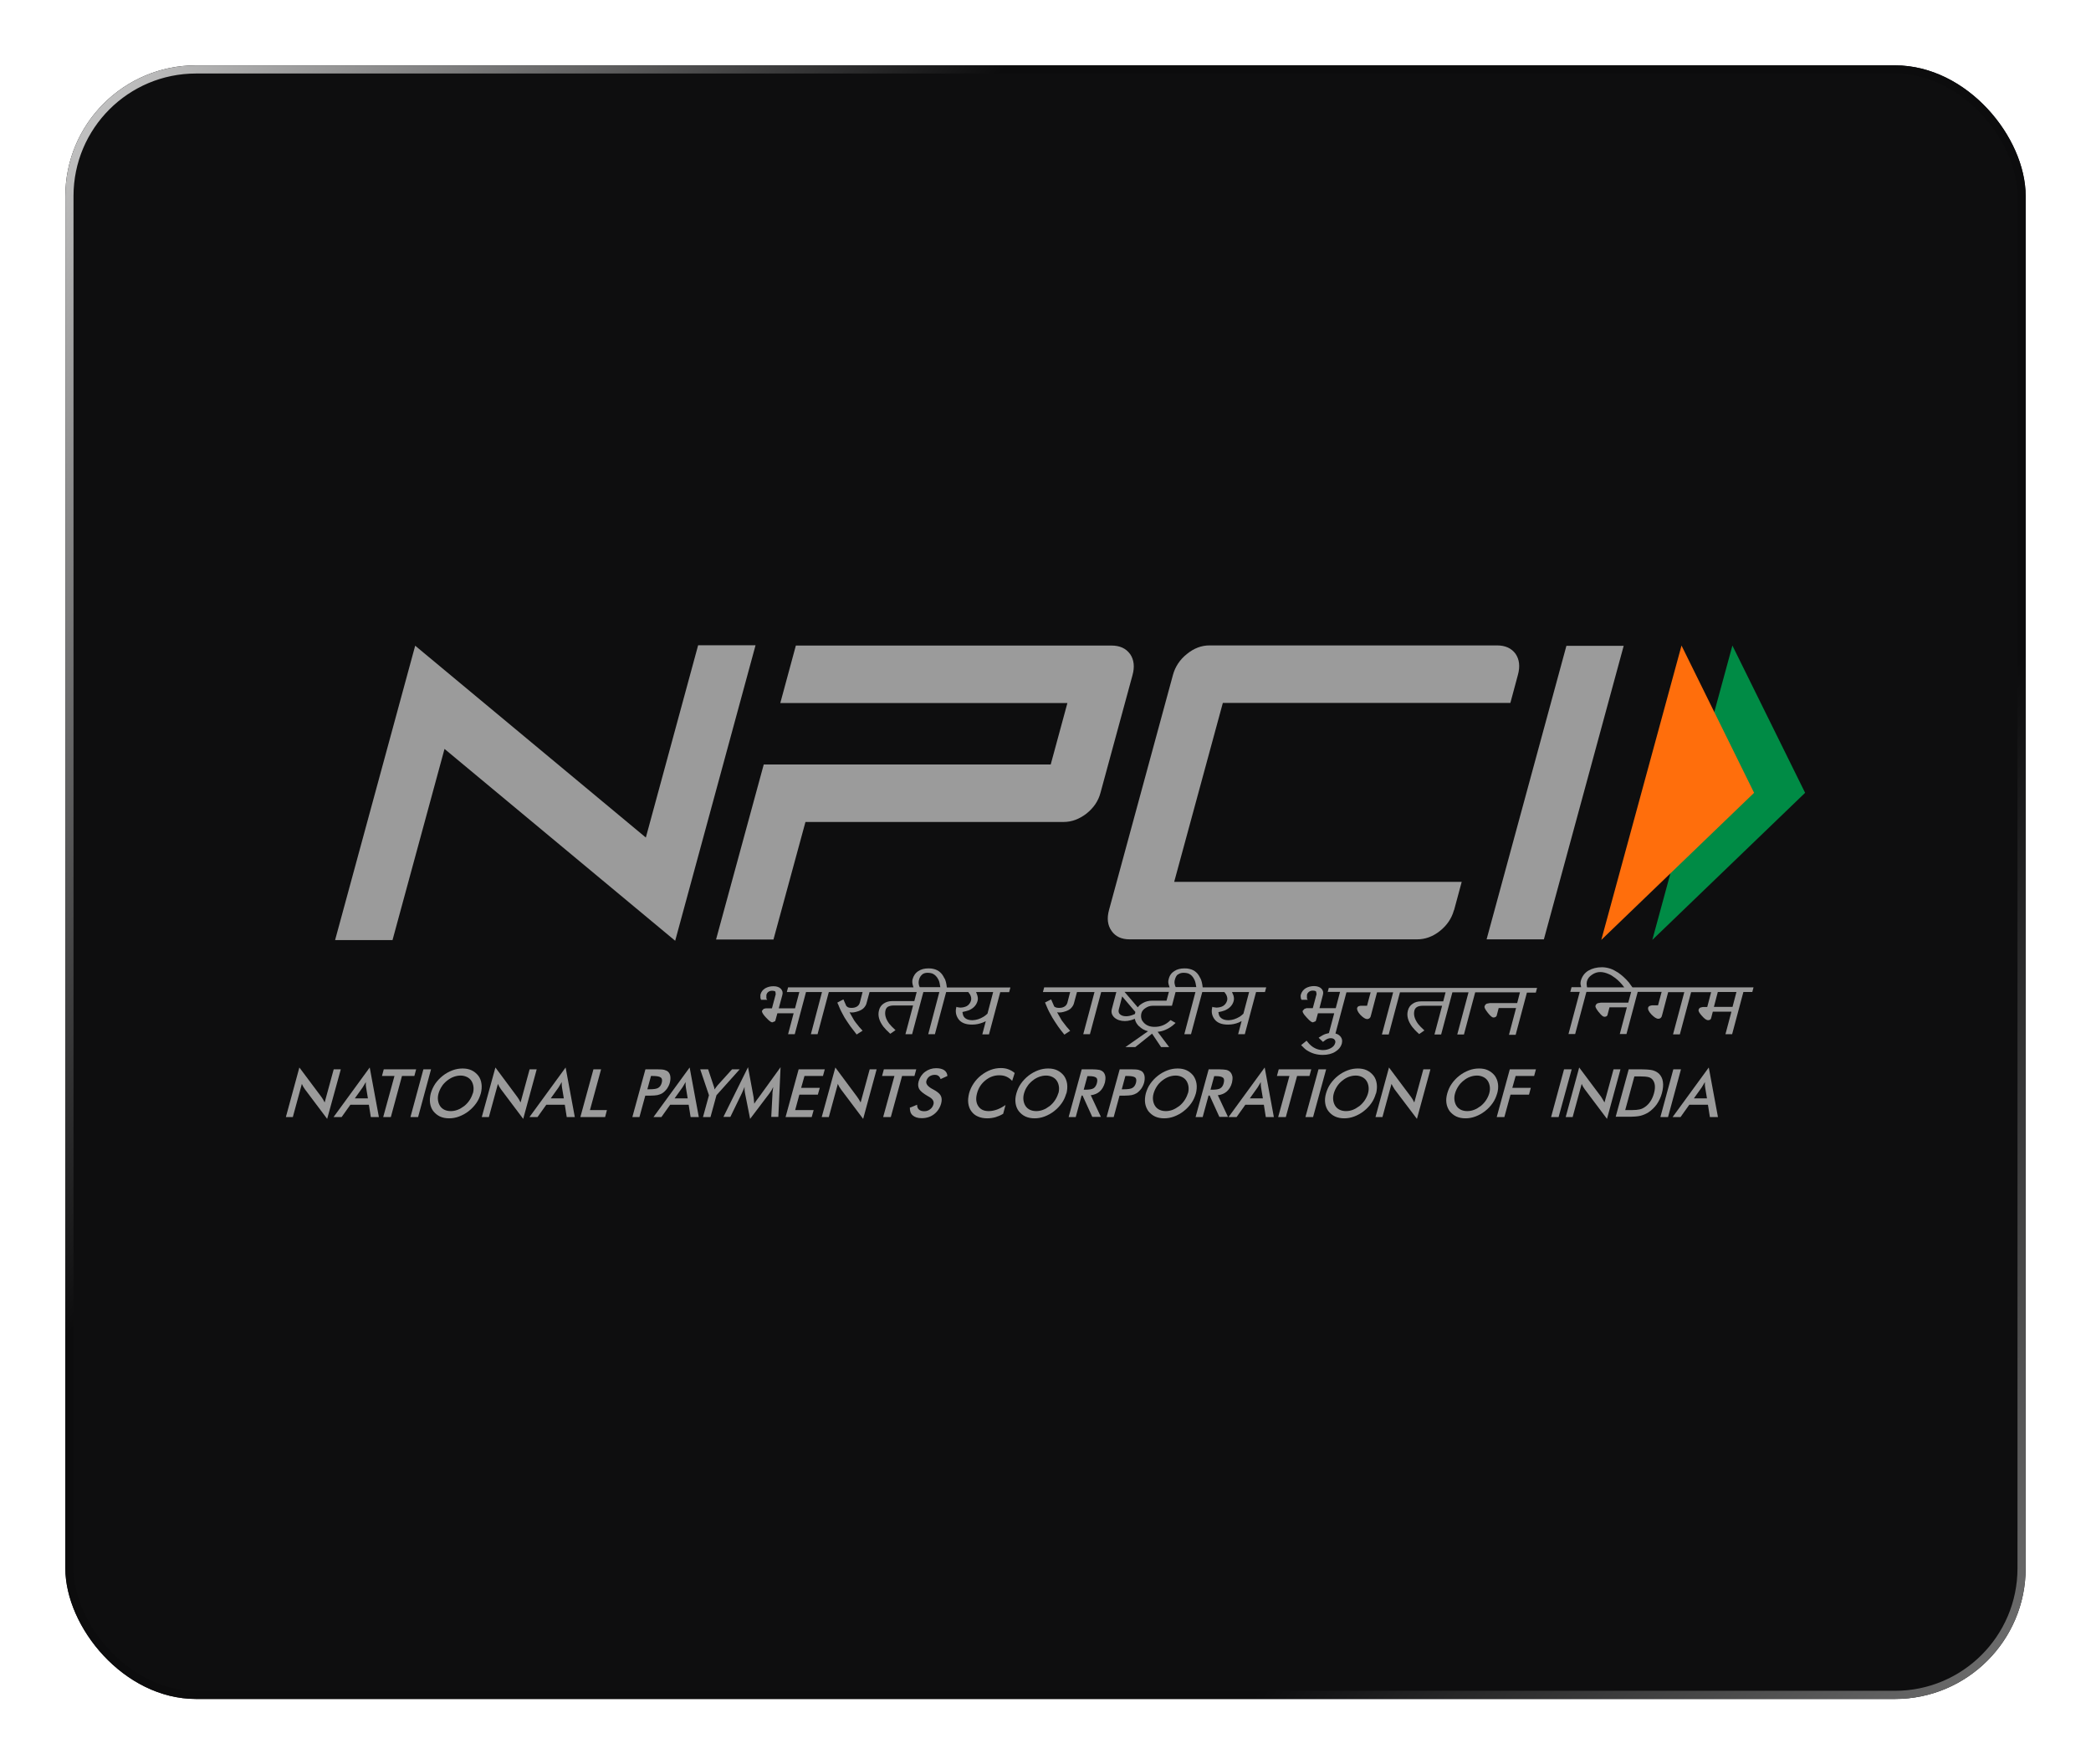 <svg width="256" height="216" viewBox="0 0 256 216" fill="none" xmlns="http://www.w3.org/2000/svg">
<g filter="url(#filter0_d_1687_805)">
<rect x="8" y="8" width="240" height="200" rx="16" fill="#0E0E0F"/>
<rect x="8.5" y="8.5" width="239" height="199" rx="15.5" stroke="url(#paint0_linear_1687_805)"/>
</g>
<g clip-path="url(#clip0_1687_805)">
<path d="M178.003 111.431C177.731 112.436 177.152 113.286 176.284 113.979C175.416 114.672 174.479 115.002 173.492 115.002H138.29C137.303 115.002 136.571 114.655 136.095 113.979C135.601 113.286 135.499 112.436 135.771 111.431L143.601 82.639C143.874 81.634 144.435 80.767 145.304 80.073C146.172 79.363 147.091 79.016 148.078 79.016H183.28C184.301 79.016 185.05 79.363 185.544 80.039C186.02 80.732 186.122 81.599 185.833 82.639L184.914 86.054H149.712L143.755 107.964H178.956L178.02 111.431H178.003Z" fill="#9B9B9B"/>
<path d="M189.016 115.003H182.003L191.774 79.069H198.787L189.016 115.003Z" fill="#9B9B9B"/>
<path d="M92.501 78.999H85.471L79.07 102.539L50.831 79.052L41.026 115.089H48.056L54.422 91.688L82.662 115.176L92.501 78.999Z" fill="#9B9B9B"/>
<path d="M138.341 80.056C137.847 79.38 137.098 79.033 136.077 79.033H97.437L95.531 86.071H130.681L128.638 93.594H93.505L87.666 115.019H94.696L98.612 100.631H130.221C131.209 100.631 132.128 100.285 133.013 99.609C133.881 98.915 134.46 98.083 134.732 97.061L138.647 82.673C138.937 81.633 138.835 80.766 138.358 80.073L138.341 80.056Z" fill="#9B9B9B"/>
<path d="M212.097 79.033L220.999 97.061L202.292 115.071L212.097 79.033Z" fill="#008B45"/>
<path d="M205.867 79.033L214.753 97.061L196.045 115.071L205.867 79.033Z" fill="#FF6E0C"/>
<path d="M194.905 119.334C195.228 119.109 195.569 119.005 195.909 119.005C196.25 119.005 196.59 119.092 196.948 119.248C197.135 119.317 197.305 119.421 197.475 119.542C197.884 119.802 198.241 120.132 198.565 120.513L198.65 120.617L198.854 120.877H194.309L194.275 120.738V120.704C194.241 120.513 194.241 120.34 194.275 120.184C194.36 119.82 194.582 119.542 194.905 119.334ZM212.591 121.449L212.114 123.269H209.833L210.31 121.449H212.591ZM199.858 120.877C199.722 120.686 199.569 120.496 199.433 120.288C198.973 119.75 198.531 119.369 198.105 119.074C197.782 118.866 197.458 118.693 197.152 118.589C196.829 118.485 196.471 118.416 196.131 118.416C195.501 118.416 194.939 118.554 194.462 118.832C194.003 119.109 193.696 119.525 193.543 120.062C193.492 120.27 193.475 120.478 193.543 120.669L193.577 120.86H192.403L192.25 121.432H193.407L192.028 126.597H192.845L194.224 121.432H199.705L199.348 122.749H195.994L195.62 122.818C195.484 122.87 195.382 122.974 195.331 123.148C195.314 123.234 195.331 123.39 195.688 123.858L195.739 123.91C196.046 124.309 196.267 124.482 196.42 124.482C196.658 124.482 196.76 124.378 196.795 124.292L197.05 123.321H199.178L198.309 126.597H199.127L200.505 121.432H203.433L202.991 123.078H202.242L202.105 123.113C201.918 123.148 201.816 123.234 201.782 123.356C201.731 123.581 201.85 123.841 202.19 124.205C202.531 124.552 202.803 124.725 203.025 124.725C203.212 124.725 203.348 124.638 203.433 124.465L203.501 124.24L204.233 121.466H206.208L204.829 126.632H205.663L207.042 121.466H209.493L209.016 123.286H208.472L208.233 123.338C208.097 123.373 208.012 123.46 207.961 123.616C207.91 123.789 208.046 124.014 208.369 124.378C208.676 124.725 208.914 124.898 209.118 124.898C209.272 124.898 209.391 124.846 209.459 124.742L209.51 124.586L209.697 123.858H211.978L211.246 126.615H212.063L213.442 121.449H214.531L214.685 120.877H199.893H199.858Z" fill="#9B9B9B"/>
<path d="M162.53 121.434H164.062L163.534 123.427H161.542L161.968 121.781C162.053 121.469 161.968 121.226 161.764 121.018C161.559 120.827 161.253 120.723 160.879 120.723C160.504 120.723 160.164 120.81 159.857 120.983C159.568 121.156 159.364 121.434 159.261 121.763C159.227 121.867 159.227 121.989 159.261 122.179V122.214L159.33 122.37V122.405H160.113L160.044 122.301L160.01 122.231V121.798C160.044 121.642 160.13 121.521 160.266 121.417C160.385 121.33 160.538 121.278 160.708 121.278C160.93 121.278 161.066 121.313 161.134 121.399L161.185 121.711L160.725 123.427H159.959L159.704 123.514L159.483 123.757C159.466 123.861 159.483 124.051 159.976 124.571C160.453 125.109 160.64 125.161 160.742 125.161L161.083 125.022L161.151 124.797L161.355 124.051H163.347L162.7 126.478C162.445 126.53 162.206 126.599 161.968 126.721C161.849 126.79 161.696 126.877 161.508 126.998L161.44 127.05L161.968 127.553L162.019 127.518L162.291 127.31C162.496 127.171 162.717 127.102 162.904 127.102C163.125 127.102 163.279 127.154 163.381 127.275C163.483 127.397 163.517 127.535 163.466 127.691C163.398 127.951 163.228 128.159 162.938 128.315C162.649 128.472 162.342 128.558 161.985 128.558C161.423 128.558 160.93 128.367 160.504 128.003C160.351 127.882 160.198 127.709 160.01 127.466L159.959 127.414L159.295 127.951L159.347 128.003C159.602 128.263 159.806 128.472 160.01 128.593C160.606 128.974 161.236 129.148 161.951 129.148C162.53 129.148 163.057 129.026 163.466 128.766C163.891 128.506 164.164 128.177 164.283 127.743C164.368 127.397 164.3 127.085 164.062 126.842C163.908 126.686 163.721 126.582 163.5 126.53L164.845 121.486H167.807L167.364 123.133H166.564L166.479 123.15C166.36 123.167 166.206 123.219 166.155 123.393C166.104 123.601 166.223 123.878 166.547 124.242C166.887 124.589 167.16 124.762 167.381 124.762C167.551 124.762 167.704 124.675 167.789 124.502L167.858 124.259L168.59 121.486H170.564L169.185 126.651H170.019L171.398 121.486H176.981L176.692 122.595H173.968C173.577 122.595 173.237 122.682 172.947 122.89C172.658 123.081 172.454 123.358 172.368 123.722C172.198 124.346 172.368 125.005 172.896 125.715C173.083 125.958 173.356 126.253 173.713 126.565L173.747 126.599L174.394 126.149L174.326 126.097C174.02 125.819 173.781 125.559 173.611 125.351C173.185 124.762 173.032 124.225 173.168 123.705C173.22 123.514 173.322 123.393 173.475 123.289C173.645 123.185 173.883 123.133 174.19 123.133H176.556L175.62 126.651H176.437L177.815 121.486H179.79L178.411 126.651H179.228L180.607 121.486H186.088L185.748 122.803H182.394L182.037 122.873C181.901 122.925 181.799 123.046 181.748 123.219C181.731 123.306 181.748 123.479 182.156 123.999C182.48 124.398 182.684 124.571 182.837 124.571C183.024 124.571 183.143 124.502 183.228 124.381L183.484 123.41H185.612L184.743 126.686H185.561L186.939 121.521H188.029L188.182 120.948H162.683L162.53 121.521V121.434Z" fill="#9B9B9B"/>
<path d="M143.107 121.434L142.817 122.509H141.064C140.655 122.509 140.281 122.595 139.941 122.786L139.719 122.925C139.532 123.046 139.396 123.185 139.294 123.324L137.677 121.434H143.09H143.107ZM138.987 123.913V123.965L138.953 124.138L138.749 124.225C138.46 124.346 138.17 124.416 137.864 124.416C137.523 124.416 137.285 124.329 137.115 124.173C136.945 124.017 136.911 123.826 136.979 123.566L137.387 121.989L139.021 123.913H138.987ZM144.213 119.319C144.4 119.163 144.622 119.094 144.928 119.094C145.132 119.094 145.319 119.129 145.49 119.181C145.83 119.319 146.068 119.579 146.256 119.995C146.341 120.186 146.409 120.481 146.46 120.845H143.941L143.856 120.654V120.619C143.77 120.377 143.77 120.134 143.856 119.891C143.924 119.631 144.043 119.423 144.213 119.285V119.319ZM150.954 121.746L150.835 121.451H152.928L152.23 124.104C152.026 124.294 151.873 124.416 151.754 124.485C151.311 124.745 150.886 124.884 150.443 124.901H150.409C149.864 124.901 149.49 124.728 149.286 124.381C149.235 124.294 149.201 124.138 149.166 123.913C149.49 123.861 149.745 123.774 149.949 123.705C150.528 123.462 150.903 123.064 151.039 122.543C151.107 122.301 151.073 122.023 150.971 121.763L150.954 121.746ZM146.954 119.77C146.681 119.146 146.256 118.765 145.643 118.626C145.473 118.574 145.268 118.557 145.013 118.557C144.519 118.557 144.111 118.661 143.77 118.886C143.413 119.111 143.175 119.441 143.073 119.909C143.004 120.134 143.022 120.394 143.124 120.671L143.192 120.879H127.838L127.685 121.451H131.021L130.681 122.752C130.629 122.942 130.527 123.098 130.34 123.22C130.153 123.341 129.932 123.393 129.659 123.393C129.489 123.393 129.353 123.376 129.234 123.324C129.08 123.254 129.046 123.202 129.046 123.168L128.689 122.353L127.94 122.734L127.974 122.804C128.059 122.994 128.127 123.15 128.178 123.289C128.331 123.67 128.553 124.086 128.842 124.589C129.029 124.901 129.268 125.265 129.54 125.664C129.761 125.976 130 126.288 130.272 126.617L130.306 126.669L131.021 126.201L130.97 126.149L130.766 125.906L130.595 125.716L130.289 125.317C130.17 125.161 130.051 125.022 129.983 124.918L129.421 123.93C129.744 124 130.119 123.93 130.51 123.792C130.8 123.688 131.038 123.549 131.174 123.376C131.327 123.202 131.429 123.029 131.481 122.838L131.855 121.451H134L132.621 126.617H133.438L134.817 121.451H136.672L136.128 123.514C136.008 123.948 136.128 124.294 136.451 124.589C136.774 124.866 137.2 125.005 137.728 125.005C137.949 125.005 138.187 124.97 138.443 124.901C138.596 124.866 138.766 124.797 138.936 124.728C138.987 124.988 139.089 125.23 139.277 125.456L139.43 125.629H139.447C139.753 125.941 140.128 126.149 140.553 126.253L137.779 128.194H138.987L141.047 126.548L142.153 128.194H143.141L141.728 126.322C142.102 126.288 142.409 126.201 142.681 126.08C143.09 125.906 143.481 125.664 143.856 125.3L143.924 125.23L143.311 124.884L143.277 124.918C142.732 125.456 142.102 125.716 141.353 125.716C140.792 125.716 140.349 125.542 140.043 125.213C139.77 124.936 139.668 124.624 139.702 124.26L139.736 124.069L139.787 123.913C139.872 123.722 140.026 123.549 140.247 123.41C140.502 123.237 140.792 123.133 141.115 123.133H143.481L143.924 121.451H146.358L144.996 126.617H145.813L147.192 121.451H149.898L150.12 121.763C150.256 122.041 150.29 122.266 150.239 122.474C150.154 122.786 149.984 123.012 149.728 123.168C149.507 123.289 149.235 123.358 148.894 123.358L148.707 123.324H148.588L148.469 123.272H148.417V123.324C148.281 123.861 148.366 124.346 148.69 124.78C149.013 125.213 149.558 125.438 150.324 125.438H150.358C150.818 125.438 151.243 125.352 151.669 125.178L152.009 125.005L151.584 126.617H152.401L153.779 121.451H154.869L155.022 120.879H147.243C147.192 120.377 147.09 120.013 146.971 119.77H146.954Z" fill="#9B9B9B"/>
<path d="M112.876 119.319C113.064 119.163 113.285 119.094 113.574 119.094C113.779 119.094 113.966 119.129 114.136 119.181C114.476 119.319 114.732 119.597 114.919 119.995C115.004 120.169 115.055 120.429 115.123 120.862H112.604L112.519 120.654C112.451 120.411 112.451 120.169 112.519 119.926C112.587 119.666 112.723 119.458 112.893 119.319H112.876ZM119.617 121.746L119.498 121.451H121.592L120.894 124.104C120.689 124.294 120.519 124.416 120.4 124.485C119.975 124.745 119.532 124.884 119.089 124.901H119.055C118.511 124.901 118.136 124.728 117.949 124.381C117.898 124.277 117.864 124.104 117.83 123.896C118.153 123.826 118.426 123.757 118.613 123.688C119.192 123.445 119.549 123.046 119.685 122.526C119.753 122.301 119.719 122.023 119.617 121.746ZM115.617 119.77C115.345 119.146 114.902 118.765 114.306 118.626C114.136 118.574 113.932 118.557 113.676 118.557C113.183 118.557 112.774 118.661 112.434 118.886C112.076 119.111 111.838 119.458 111.719 119.909C111.668 120.117 111.685 120.394 111.77 120.671L111.838 120.879H96.484L96.331 121.451H97.863L97.335 123.445H95.344L95.786 121.798C95.871 121.503 95.786 121.243 95.582 121.035C95.378 120.845 95.088 120.741 94.697 120.741C94.305 120.741 93.982 120.827 93.675 121.001C93.386 121.174 93.182 121.434 93.097 121.781V122.179L93.165 122.37V122.405H93.948L93.863 122.301L93.829 122.231V121.815C93.863 121.659 93.948 121.521 94.067 121.434C94.186 121.347 94.339 121.295 94.51 121.295C94.731 121.295 94.884 121.33 94.935 121.417L94.969 121.729L94.51 123.445H93.761L93.488 123.514L93.284 123.757C93.284 123.757 93.216 123.982 93.778 124.572C94.271 125.109 94.459 125.161 94.561 125.161L94.901 125.022L94.969 124.797L95.173 124.052H97.165L96.484 126.617H97.301L98.68 121.451H100.638L99.276 126.617H100.093L101.472 121.451H105.608L105.268 122.752C105.216 122.942 105.114 123.098 104.927 123.22C104.74 123.341 104.519 123.393 104.246 123.393C104.093 123.393 103.94 123.376 103.821 123.324L103.616 123.168L103.259 122.353L102.527 122.734V122.786C102.612 122.942 102.68 123.116 102.748 123.289C102.901 123.67 103.123 124.086 103.395 124.572C103.565 124.849 103.787 125.178 104.11 125.646C104.382 126.01 104.621 126.322 104.842 126.6L104.876 126.652L105.608 126.184L105.54 126.114C105.387 125.941 105.268 125.82 105.182 125.716L105.063 125.56C104.842 125.3 104.689 125.092 104.57 124.918L104.008 123.93C104.331 124 104.706 123.93 105.097 123.792C105.387 123.688 105.625 123.549 105.778 123.376C105.931 123.202 106.033 123.029 106.085 122.838L106.459 121.451H112.23L111.94 122.561H109.217C108.825 122.561 108.485 122.665 108.195 122.856C107.906 123.046 107.702 123.324 107.617 123.688C107.446 124.312 107.617 124.97 108.144 125.681C108.331 125.924 108.621 126.218 108.961 126.53L108.995 126.565L109.642 126.114L109.574 126.062C109.251 125.768 109.012 125.508 108.859 125.317C108.434 124.745 108.28 124.19 108.417 123.67C108.468 123.48 108.57 123.341 108.706 123.254C108.893 123.15 109.132 123.098 109.421 123.098H111.787L110.851 126.617H111.668L113.047 121.451H115.004L113.642 126.617H114.459L115.838 121.451H118.545L118.766 121.763C118.902 122.023 118.936 122.249 118.885 122.474C118.8 122.786 118.63 123.012 118.374 123.168C118.153 123.289 117.864 123.358 117.54 123.358L117.353 123.324H117.251L117.132 123.272H117.081V123.324C116.945 123.844 117.03 124.329 117.353 124.78C117.677 125.213 118.221 125.438 118.987 125.438H119.021C119.481 125.438 119.906 125.352 120.349 125.178L120.689 125.022L120.264 126.634H121.081L122.46 121.469H123.549L123.702 120.897H115.923C115.872 120.394 115.77 120.03 115.651 119.787L115.617 119.77Z" fill="#9B9B9B"/>
<path d="M35 136.757L36.651 130.69L39.324 134.261L39.545 134.59L39.749 134.971L40.855 130.915H41.724L40.055 136.982L37.332 133.359L37.128 133.047L36.957 132.701L35.851 136.757H35Z" fill="#9B9B9B"/>
<path d="M43.443 134.469H45.043L44.822 133.134L44.788 132.839V132.475L44.583 132.822L44.396 133.134L43.443 134.469ZM45.4 136.757L45.162 135.249H42.898L41.826 136.757H40.839L45.264 130.69L46.388 136.757H45.4Z" fill="#9B9B9B"/>
<path d="M49.214 131.729L47.852 136.756H46.916L48.295 131.729H46.763L46.984 130.914H50.95L50.729 131.729H49.214Z" fill="#9B9B9B"/>
<path d="M50.252 136.756L51.835 130.914H52.771L51.188 136.756H50.252Z" fill="#9B9B9B"/>
<path d="M57.895 133.863C57.98 133.568 57.997 133.291 57.963 133.031C57.929 132.771 57.844 132.528 57.708 132.32C57.572 132.112 57.385 131.956 57.163 131.852C56.942 131.748 56.687 131.678 56.397 131.678C56.108 131.678 55.836 131.73 55.546 131.834C55.257 131.938 55.001 132.094 54.729 132.303C54.474 132.511 54.252 132.736 54.082 133.013C53.912 133.273 53.776 133.568 53.691 133.863C53.606 134.157 53.589 134.435 53.623 134.695C53.657 134.955 53.742 135.197 53.878 135.405C54.014 135.613 54.201 135.769 54.423 135.873C54.644 135.977 54.899 136.029 55.189 136.029C55.478 136.029 55.75 135.977 56.023 135.873C56.312 135.769 56.567 135.596 56.84 135.405C57.095 135.197 57.316 134.955 57.487 134.695C57.657 134.435 57.793 134.157 57.878 133.863H57.895ZM58.865 133.863C58.746 134.279 58.576 134.677 58.321 135.041C58.065 135.405 57.759 135.735 57.385 136.029C57.01 136.324 56.618 136.532 56.21 136.688C55.801 136.844 55.393 136.913 54.984 136.913C54.576 136.913 54.201 136.844 53.861 136.688C53.538 136.532 53.265 136.307 53.044 136.029C52.823 135.735 52.703 135.405 52.652 135.041C52.601 134.677 52.635 134.279 52.737 133.863C52.857 133.447 53.044 133.048 53.282 132.684C53.538 132.32 53.844 131.99 54.218 131.696C54.593 131.401 54.984 131.193 55.393 131.037C55.801 130.881 56.227 130.812 56.636 130.812C57.044 130.812 57.419 130.881 57.742 131.037C58.065 131.193 58.338 131.418 58.559 131.696C58.78 131.99 58.9 132.32 58.95 132.701C59.002 133.065 58.968 133.464 58.865 133.88V133.863Z" fill="#9B9B9B"/>
<path d="M58.985 136.757L60.653 130.69L63.308 134.261L63.53 134.59L63.734 134.971L64.84 130.915H65.708L64.057 136.982L61.334 133.359L61.13 133.047L60.959 132.701L59.853 136.757H58.985Z" fill="#9B9B9B"/>
<path d="M67.428 134.469H69.028L68.806 133.134L68.772 132.839V132.475L68.568 132.822L68.381 133.134L67.428 134.469ZM69.385 136.757L69.147 135.249H66.883L65.811 136.757H64.823L69.249 130.69L70.373 136.757H69.385Z" fill="#9B9B9B"/>
<path d="M71.054 136.756L72.654 130.914H73.59L72.228 135.906H74.305L74.084 136.756H71.054Z" fill="#9B9B9B"/>
<path d="M79.274 133.358H79.513C80.023 133.358 80.398 133.306 80.585 133.185C80.789 133.063 80.926 132.873 81.011 132.578C81.096 132.266 81.062 132.041 80.909 131.919C80.755 131.798 80.432 131.729 79.938 131.729H79.7L79.257 133.358H79.274ZM79.002 134.138L78.287 136.756H77.419L79.019 130.914H80.432C80.858 130.914 81.147 130.931 81.334 130.983C81.521 131.035 81.674 131.105 81.794 131.209C81.93 131.347 82.032 131.521 82.066 131.763C82.1 131.989 82.083 132.249 82.015 132.526C81.947 132.803 81.811 133.063 81.657 133.289C81.487 133.514 81.3 133.705 81.079 133.844C80.909 133.948 80.704 134.017 80.5 134.069C80.296 134.104 79.972 134.138 79.564 134.138H79.036H79.002Z" fill="#9B9B9B"/>
<path d="M82.593 134.469H84.193L83.972 133.134L83.938 132.839V132.475L83.734 132.822L83.547 133.134L82.593 134.469ZM84.551 136.757L84.313 135.249H82.049L80.976 136.757H80.006L84.432 130.69L85.555 136.757H84.568H84.551Z" fill="#9B9B9B"/>
<path d="M86.067 136.756L86.799 134.086L85.726 130.914H86.696L87.36 132.907L87.428 133.098L87.479 133.376L87.667 133.115L87.854 132.873L89.624 130.914H90.56L87.718 134.086L86.986 136.756H86.067Z" fill="#9B9B9B"/>
<path d="M94.56 133.878C94.56 133.878 94.577 133.705 94.611 133.497C94.628 133.324 94.662 133.185 94.662 133.081L94.458 133.48L94.186 133.878L91.836 136.981L91.207 133.809L91.156 133.428V133.063L91.002 133.445L90.815 133.861L89.419 136.738H88.568L91.581 130.654L92.262 134.329L92.296 134.624C92.296 134.762 92.33 134.918 92.347 135.126C92.449 134.953 92.585 134.745 92.79 134.485L92.909 134.329L95.564 130.654L95.292 136.738H94.424L94.577 133.861L94.56 133.878Z" fill="#9B9B9B"/>
<path d="M96.177 136.756L97.778 130.914H100.978L100.756 131.729H98.492L98.084 133.185H100.365L100.127 134.017H97.863L97.352 135.906H99.616L99.378 136.756H96.177Z" fill="#9B9B9B"/>
<path d="M100.603 136.757L102.271 130.69L104.926 134.261L105.147 134.59L105.369 134.971L106.475 130.915H107.326L105.675 136.982L102.952 133.359L102.747 133.047L102.577 132.701L101.471 136.757H100.603Z" fill="#9B9B9B"/>
<path d="M110.441 131.729L109.062 136.756H108.126L109.505 131.729H107.99L108.211 130.914H112.177L111.956 131.729H110.441Z" fill="#9B9B9B"/>
<path d="M111.446 135.595L112.28 135.248C112.28 135.508 112.348 135.699 112.501 135.837C112.655 135.976 112.876 136.045 113.165 136.045C113.438 136.045 113.676 135.959 113.88 135.803C114.084 135.647 114.221 135.439 114.289 135.179C114.374 134.832 114.187 134.52 113.71 134.26L113.557 134.173C113.012 133.861 112.672 133.566 112.535 133.324C112.399 133.064 112.365 132.769 112.467 132.388C112.604 131.92 112.859 131.521 113.25 131.226C113.642 130.932 114.102 130.776 114.612 130.776C115.038 130.776 115.361 130.862 115.599 131.018C115.838 131.192 115.974 131.417 115.991 131.729L115.157 132.11C115.089 131.92 115.004 131.798 114.885 131.712C114.765 131.625 114.629 131.59 114.442 131.59C114.187 131.59 113.982 131.66 113.795 131.781C113.608 131.92 113.489 132.093 113.421 132.318C113.318 132.665 113.557 132.994 114.119 133.306L114.221 133.358C114.714 133.618 115.038 133.878 115.174 134.138C115.31 134.398 115.327 134.71 115.225 135.092C115.072 135.647 114.782 136.08 114.357 136.409C113.931 136.739 113.421 136.895 112.842 136.895C112.348 136.895 111.991 136.773 111.735 136.548C111.48 136.323 111.378 135.993 111.395 135.56L111.446 135.595Z" fill="#9B9B9B"/>
<path d="M123.923 132.336C123.719 132.111 123.497 131.938 123.225 131.816C122.97 131.695 122.663 131.643 122.34 131.643C121.71 131.643 121.148 131.851 120.638 132.267C120.127 132.683 119.787 133.203 119.616 133.862C119.446 134.486 119.497 135.006 119.77 135.422C120.042 135.838 120.468 136.029 121.046 136.029C121.387 136.029 121.727 135.959 122.068 135.838C122.408 135.717 122.748 135.526 123.106 135.283L122.817 136.358C122.51 136.549 122.204 136.67 121.88 136.774C121.557 136.861 121.234 136.913 120.876 136.913C120.433 136.913 120.059 136.843 119.719 136.687C119.378 136.549 119.123 136.323 118.919 136.046C118.714 135.769 118.595 135.439 118.544 135.058C118.493 134.677 118.544 134.278 118.646 133.845C118.765 133.411 118.953 133.012 119.208 132.631C119.463 132.25 119.77 131.92 120.127 131.643C120.485 131.366 120.876 131.14 121.285 130.984C121.693 130.828 122.119 130.759 122.544 130.759C122.885 130.759 123.191 130.811 123.463 130.915C123.736 131.019 123.991 131.158 124.229 131.366L123.923 132.319V132.336Z" fill="#9B9B9B"/>
<path d="M129.575 133.863C129.66 133.568 129.677 133.291 129.643 133.031C129.609 132.771 129.524 132.528 129.387 132.32C129.251 132.112 129.064 131.956 128.843 131.852C128.621 131.748 128.366 131.678 128.077 131.678C127.787 131.678 127.515 131.73 127.226 131.834C126.936 131.938 126.664 132.094 126.409 132.303C126.153 132.511 125.932 132.736 125.762 133.013C125.574 133.273 125.455 133.568 125.37 133.863C125.285 134.157 125.268 134.435 125.302 134.695C125.336 134.955 125.421 135.197 125.557 135.405C125.694 135.613 125.881 135.769 126.102 135.873C126.323 135.977 126.579 136.029 126.868 136.029C127.157 136.029 127.43 135.977 127.702 135.873C127.992 135.769 128.247 135.596 128.519 135.405C128.775 135.197 128.996 134.955 129.166 134.695C129.336 134.435 129.472 134.157 129.558 133.863H129.575ZM130.545 133.863C130.426 134.279 130.255 134.677 130 135.041C129.745 135.405 129.438 135.735 129.064 136.029C128.689 136.324 128.298 136.532 127.889 136.688C127.481 136.844 127.072 136.913 126.664 136.913C126.255 136.913 125.881 136.844 125.54 136.688C125.2 136.532 124.945 136.307 124.723 136.029C124.502 135.735 124.383 135.405 124.332 135.041C124.281 134.677 124.315 134.279 124.434 133.863C124.553 133.447 124.723 133.048 124.979 132.684C125.234 132.32 125.54 131.99 125.915 131.696C126.289 131.401 126.681 131.193 127.089 131.037C127.498 130.881 127.923 130.812 128.332 130.812C128.741 130.812 129.115 130.881 129.438 131.037C129.762 131.193 130.034 131.418 130.255 131.696C130.46 131.99 130.596 132.32 130.647 132.701C130.698 133.065 130.664 133.464 130.562 133.88L130.545 133.863Z" fill="#9B9B9B"/>
<path d="M132.673 133.41H132.843C133.336 133.41 133.677 133.358 133.881 133.237C134.068 133.115 134.205 132.907 134.29 132.613C134.375 132.283 134.358 132.058 134.205 131.937C134.068 131.815 133.762 131.746 133.302 131.746H133.132L132.673 133.428V133.41ZM132.417 134.138L131.702 136.756H130.834L132.434 130.914H133.728C134.102 130.914 134.409 130.949 134.596 130.983C134.783 131.035 134.954 131.122 135.073 131.243C135.209 131.382 135.294 131.573 135.328 131.798C135.362 132.023 135.328 132.266 135.277 132.526C135.141 132.994 134.937 133.358 134.647 133.618C134.358 133.878 133.983 134.034 133.541 134.086L134.783 136.738H133.728L132.536 134.121H132.434L132.417 134.138Z" fill="#9B9B9B"/>
<path d="M137.337 133.358H137.575C138.086 133.358 138.46 133.306 138.648 133.185C138.852 133.063 138.988 132.873 139.073 132.578C139.158 132.266 139.124 132.041 138.988 131.919C138.835 131.798 138.511 131.729 138.018 131.729H137.779L137.337 133.358ZM137.064 134.138L136.35 136.756H135.481L137.082 130.914H138.494C138.92 130.914 139.209 130.931 139.397 130.983C139.584 131.035 139.737 131.105 139.856 131.209C139.992 131.347 140.094 131.521 140.128 131.763C140.163 131.989 140.145 132.249 140.077 132.526C140.009 132.803 139.873 133.063 139.72 133.289C139.55 133.514 139.362 133.705 139.141 133.844C138.971 133.948 138.784 134.017 138.562 134.069C138.358 134.104 138.035 134.138 137.626 134.138H137.099H137.064Z" fill="#9B9B9B"/>
<path d="M145.439 133.863C145.524 133.568 145.541 133.291 145.507 133.031C145.473 132.771 145.388 132.528 145.252 132.32C145.116 132.112 144.928 131.956 144.707 131.852C144.486 131.748 144.23 131.678 143.941 131.678C143.652 131.678 143.379 131.73 143.09 131.834C142.801 131.938 142.545 132.094 142.273 132.303C142.018 132.511 141.796 132.736 141.626 133.013C141.456 133.273 141.32 133.568 141.235 133.863C141.149 134.157 141.132 134.435 141.166 134.695C141.2 134.955 141.286 135.197 141.422 135.405C141.558 135.613 141.745 135.769 141.966 135.873C142.188 135.977 142.443 136.029 142.732 136.029C143.022 136.029 143.294 135.977 143.567 135.873C143.839 135.769 144.111 135.596 144.384 135.405C144.639 135.197 144.86 134.955 145.03 134.695C145.201 134.435 145.337 134.157 145.422 133.863H145.439ZM146.409 133.863C146.29 134.279 146.12 134.677 145.865 135.041C145.609 135.405 145.303 135.735 144.928 136.029C144.554 136.324 144.162 136.532 143.754 136.688C143.345 136.844 142.937 136.913 142.528 136.913C142.12 136.913 141.745 136.844 141.405 136.688C141.081 136.532 140.809 136.307 140.588 136.029C140.383 135.735 140.247 135.405 140.196 135.041C140.145 134.677 140.179 134.279 140.281 133.863C140.4 133.447 140.571 133.048 140.826 132.684C141.081 132.32 141.388 131.99 141.762 131.696C142.137 131.401 142.528 131.193 142.937 131.037C143.345 130.881 143.771 130.812 144.179 130.812C144.588 130.812 144.962 130.881 145.286 131.037C145.609 131.193 145.882 131.418 146.103 131.696C146.307 131.99 146.443 132.32 146.494 132.701C146.545 133.065 146.511 133.464 146.409 133.88V133.863Z" fill="#9B9B9B"/>
<path d="M148.214 133.41H148.384C148.878 133.41 149.218 133.358 149.405 133.237C149.593 133.115 149.746 132.907 149.814 132.613C149.899 132.283 149.882 132.058 149.729 131.937C149.593 131.815 149.286 131.746 148.827 131.746H148.656L148.197 133.428L148.214 133.41ZM147.959 134.138L147.244 136.756H146.375L147.976 130.914H149.269C149.644 130.914 149.933 130.949 150.137 130.983C150.342 131.035 150.495 131.122 150.614 131.243C150.75 131.382 150.835 131.573 150.886 131.798C150.92 132.023 150.886 132.266 150.835 132.526C150.716 132.994 150.495 133.358 150.205 133.618C149.916 133.878 149.542 134.034 149.099 134.086L150.342 136.738H149.286L148.095 134.121H147.993L147.959 134.138Z" fill="#9B9B9B"/>
<path d="M153.013 134.469H154.613L154.392 133.134L154.358 132.839V132.475L154.154 132.822L153.967 133.134L153.013 134.469ZM154.971 136.757L154.733 135.249H152.469L151.396 136.757H150.409L154.835 130.69L155.958 136.757H154.971Z" fill="#9B9B9B"/>
<path d="M158.801 131.729L157.423 136.756H156.486L157.865 131.729H156.333L156.554 130.914H160.538L160.316 131.729H158.801Z" fill="#9B9B9B"/>
<path d="M159.823 136.756L161.423 130.914H162.36L160.76 136.756H159.823Z" fill="#9B9B9B"/>
<path d="M167.483 133.863C167.568 133.568 167.585 133.291 167.551 133.031C167.517 132.771 167.432 132.528 167.296 132.32C167.16 132.112 166.972 131.956 166.751 131.852C166.53 131.748 166.274 131.678 165.985 131.678C165.696 131.678 165.423 131.73 165.134 131.834C164.845 131.938 164.589 132.094 164.334 132.303C164.079 132.511 163.857 132.736 163.687 133.013C163.517 133.273 163.381 133.568 163.296 133.863C163.211 134.157 163.194 134.435 163.228 134.695C163.262 134.955 163.347 135.197 163.483 135.405C163.619 135.613 163.806 135.769 164.028 135.873C164.249 135.977 164.504 136.029 164.794 136.029C165.083 136.029 165.355 135.977 165.628 135.873C165.9 135.769 166.172 135.596 166.445 135.405C166.7 135.197 166.921 134.955 167.092 134.695C167.262 134.435 167.398 134.157 167.483 133.863ZM168.453 133.863C168.334 134.279 168.164 134.677 167.909 135.041C167.653 135.405 167.347 135.735 166.972 136.029C166.598 136.324 166.206 136.532 165.798 136.688C165.389 136.844 164.981 136.913 164.572 136.913C164.164 136.913 163.789 136.844 163.449 136.688C163.108 136.532 162.853 136.307 162.632 136.029C162.41 135.735 162.291 135.405 162.24 135.041C162.189 134.677 162.223 134.279 162.342 133.863C162.462 133.447 162.632 133.048 162.887 132.684C163.142 132.32 163.449 131.99 163.823 131.696C164.198 131.401 164.589 131.193 164.998 131.037C165.406 130.881 165.832 130.812 166.24 130.812C166.649 130.812 167.023 130.881 167.347 131.037C167.67 131.193 167.943 131.418 168.164 131.696C168.385 131.99 168.504 132.32 168.555 132.701C168.607 133.065 168.572 133.464 168.47 133.88L168.453 133.863Z" fill="#9B9B9B"/>
<path d="M168.402 136.757L170.053 130.69L172.726 134.261L172.947 134.59L173.151 134.971L174.258 130.915H175.126L173.475 136.982L170.734 133.359L170.547 133.047L170.36 132.701L169.253 136.757H168.402Z" fill="#9B9B9B"/>
<path d="M182.327 133.863C182.412 133.568 182.429 133.291 182.395 133.031C182.361 132.771 182.276 132.528 182.139 132.32C182.003 132.112 181.816 131.956 181.595 131.852C181.373 131.748 181.118 131.678 180.829 131.678C180.539 131.678 180.267 131.73 179.978 131.834C179.688 131.938 179.433 132.094 179.177 132.303C178.922 132.511 178.701 132.736 178.531 133.013C178.36 133.273 178.224 133.568 178.139 133.863C178.054 134.157 178.037 134.435 178.071 134.695C178.105 134.955 178.19 135.197 178.326 135.405C178.463 135.613 178.65 135.769 178.871 135.873C179.092 135.977 179.348 136.029 179.637 136.029C179.926 136.029 180.199 135.977 180.471 135.873C180.761 135.769 181.016 135.596 181.288 135.405C181.544 135.197 181.765 134.955 181.935 134.695C182.105 134.435 182.241 134.157 182.327 133.863ZM183.297 133.863C183.178 134.279 183.007 134.677 182.752 135.041C182.497 135.405 182.19 135.735 181.816 136.029C181.441 136.324 181.05 136.532 180.641 136.688C180.233 136.844 179.824 136.913 179.416 136.913C179.007 136.913 178.633 136.844 178.292 136.688C177.969 136.532 177.697 136.307 177.475 136.029C177.271 135.735 177.135 135.405 177.084 135.041C177.033 134.677 177.067 134.279 177.186 133.863C177.305 133.447 177.475 133.048 177.731 132.684C177.986 132.32 178.292 131.99 178.667 131.696C179.041 131.401 179.433 131.193 179.841 131.037C180.25 130.881 180.658 130.812 181.084 130.812C181.51 130.812 181.867 130.881 182.19 131.037C182.514 131.193 182.786 131.418 183.007 131.696C183.212 131.99 183.348 132.32 183.399 132.701C183.45 133.065 183.416 133.464 183.297 133.88V133.863Z" fill="#9B9B9B"/>
<path d="M183.244 136.756L184.844 130.914H188.044L187.823 131.729H185.559L185.151 133.185H187.415L187.193 134.017H184.929L184.18 136.756H183.244Z" fill="#9B9B9B"/>
<path d="M189.901 136.756L191.484 130.914H192.42L190.82 136.756H189.901Z" fill="#9B9B9B"/>
<path d="M191.688 136.757L193.339 130.69L196.011 134.261L196.216 134.59L196.437 134.971L197.543 130.915H198.394L196.743 136.982L194.02 133.359L193.816 133.047L193.645 132.701L192.539 136.757H191.688Z" fill="#9B9B9B"/>
<path d="M198.974 135.906H199.757C200.183 135.906 200.523 135.872 200.744 135.82C200.983 135.768 201.187 135.664 201.391 135.525C201.663 135.334 201.885 135.109 202.072 134.814C202.259 134.537 202.395 134.208 202.498 133.844C202.6 133.48 202.634 133.15 202.6 132.855C202.566 132.578 202.463 132.335 202.31 132.162C202.191 132.023 202.021 131.919 201.817 131.867C201.612 131.815 201.255 131.781 200.778 131.781H200.097L198.974 135.906ZM197.799 136.756L199.4 130.914H200.659C201.476 130.914 202.038 130.949 202.344 131.035C202.651 131.122 202.906 131.261 203.11 131.451C203.366 131.711 203.536 132.041 203.587 132.439C203.655 132.838 203.604 133.306 203.468 133.826C203.332 134.346 203.11 134.797 202.838 135.196C202.549 135.594 202.208 135.924 201.817 136.184C201.51 136.374 201.187 136.513 200.846 136.6C200.506 136.686 199.995 136.721 199.314 136.721H197.799V136.756Z" fill="#9B9B9B"/>
<path d="M203.281 136.756L204.864 130.914H205.8L204.217 136.756H203.281Z" fill="#9B9B9B"/>
<path d="M207.383 134.469H208.983L208.762 133.134L208.728 132.839V132.475L208.523 132.822L208.336 133.134L207.383 134.469ZM209.34 136.757L209.102 135.249H206.821L205.749 136.757H204.778L209.204 130.69L210.328 136.757H209.34Z" fill="#9B9B9B"/>
</g>
<defs>
<filter id="filter0_d_1687_805" x="0" y="0" width="256" height="216" filterUnits="userSpaceOnUse" color-interpolation-filters="sRGB">
<feFlood flood-opacity="0" result="BackgroundImageFix"/>
<feColorMatrix in="SourceAlpha" type="matrix" values="0 0 0 0 0 0 0 0 0 0 0 0 0 0 0 0 0 0 127 0" result="hardAlpha"/>
<feOffset/>
<feGaussianBlur stdDeviation="4"/>
<feComposite in2="hardAlpha" operator="out"/>
<feColorMatrix type="matrix" values="0 0 0 0 0 0 0 0 0 0 0 0 0 0 0 0 0 0 1 0"/>
<feBlend mode="normal" in2="BackgroundImageFix" result="effect1_dropShadow_1687_805"/>
<feBlend mode="normal" in="SourceGraphic" in2="effect1_dropShadow_1687_805" result="shape"/>
</filter>
<linearGradient id="paint0_linear_1687_805" x1="0.842" y1="8" x2="256.266" y2="196.817" gradientUnits="userSpaceOnUse">
<stop stop-color="#D9D9D9"/>
<stop offset="0.31" stop-color="#0C0C0D"/>
<stop offset="0.76" stop-color="#0C0C0D"/>
<stop offset="1" stop-color="#737373"/>
</linearGradient>
<clipPath id="clip0_1687_805">
<rect width="186" height="58" fill="white" transform="translate(35 79)"/>
</clipPath>
</defs>
</svg>
